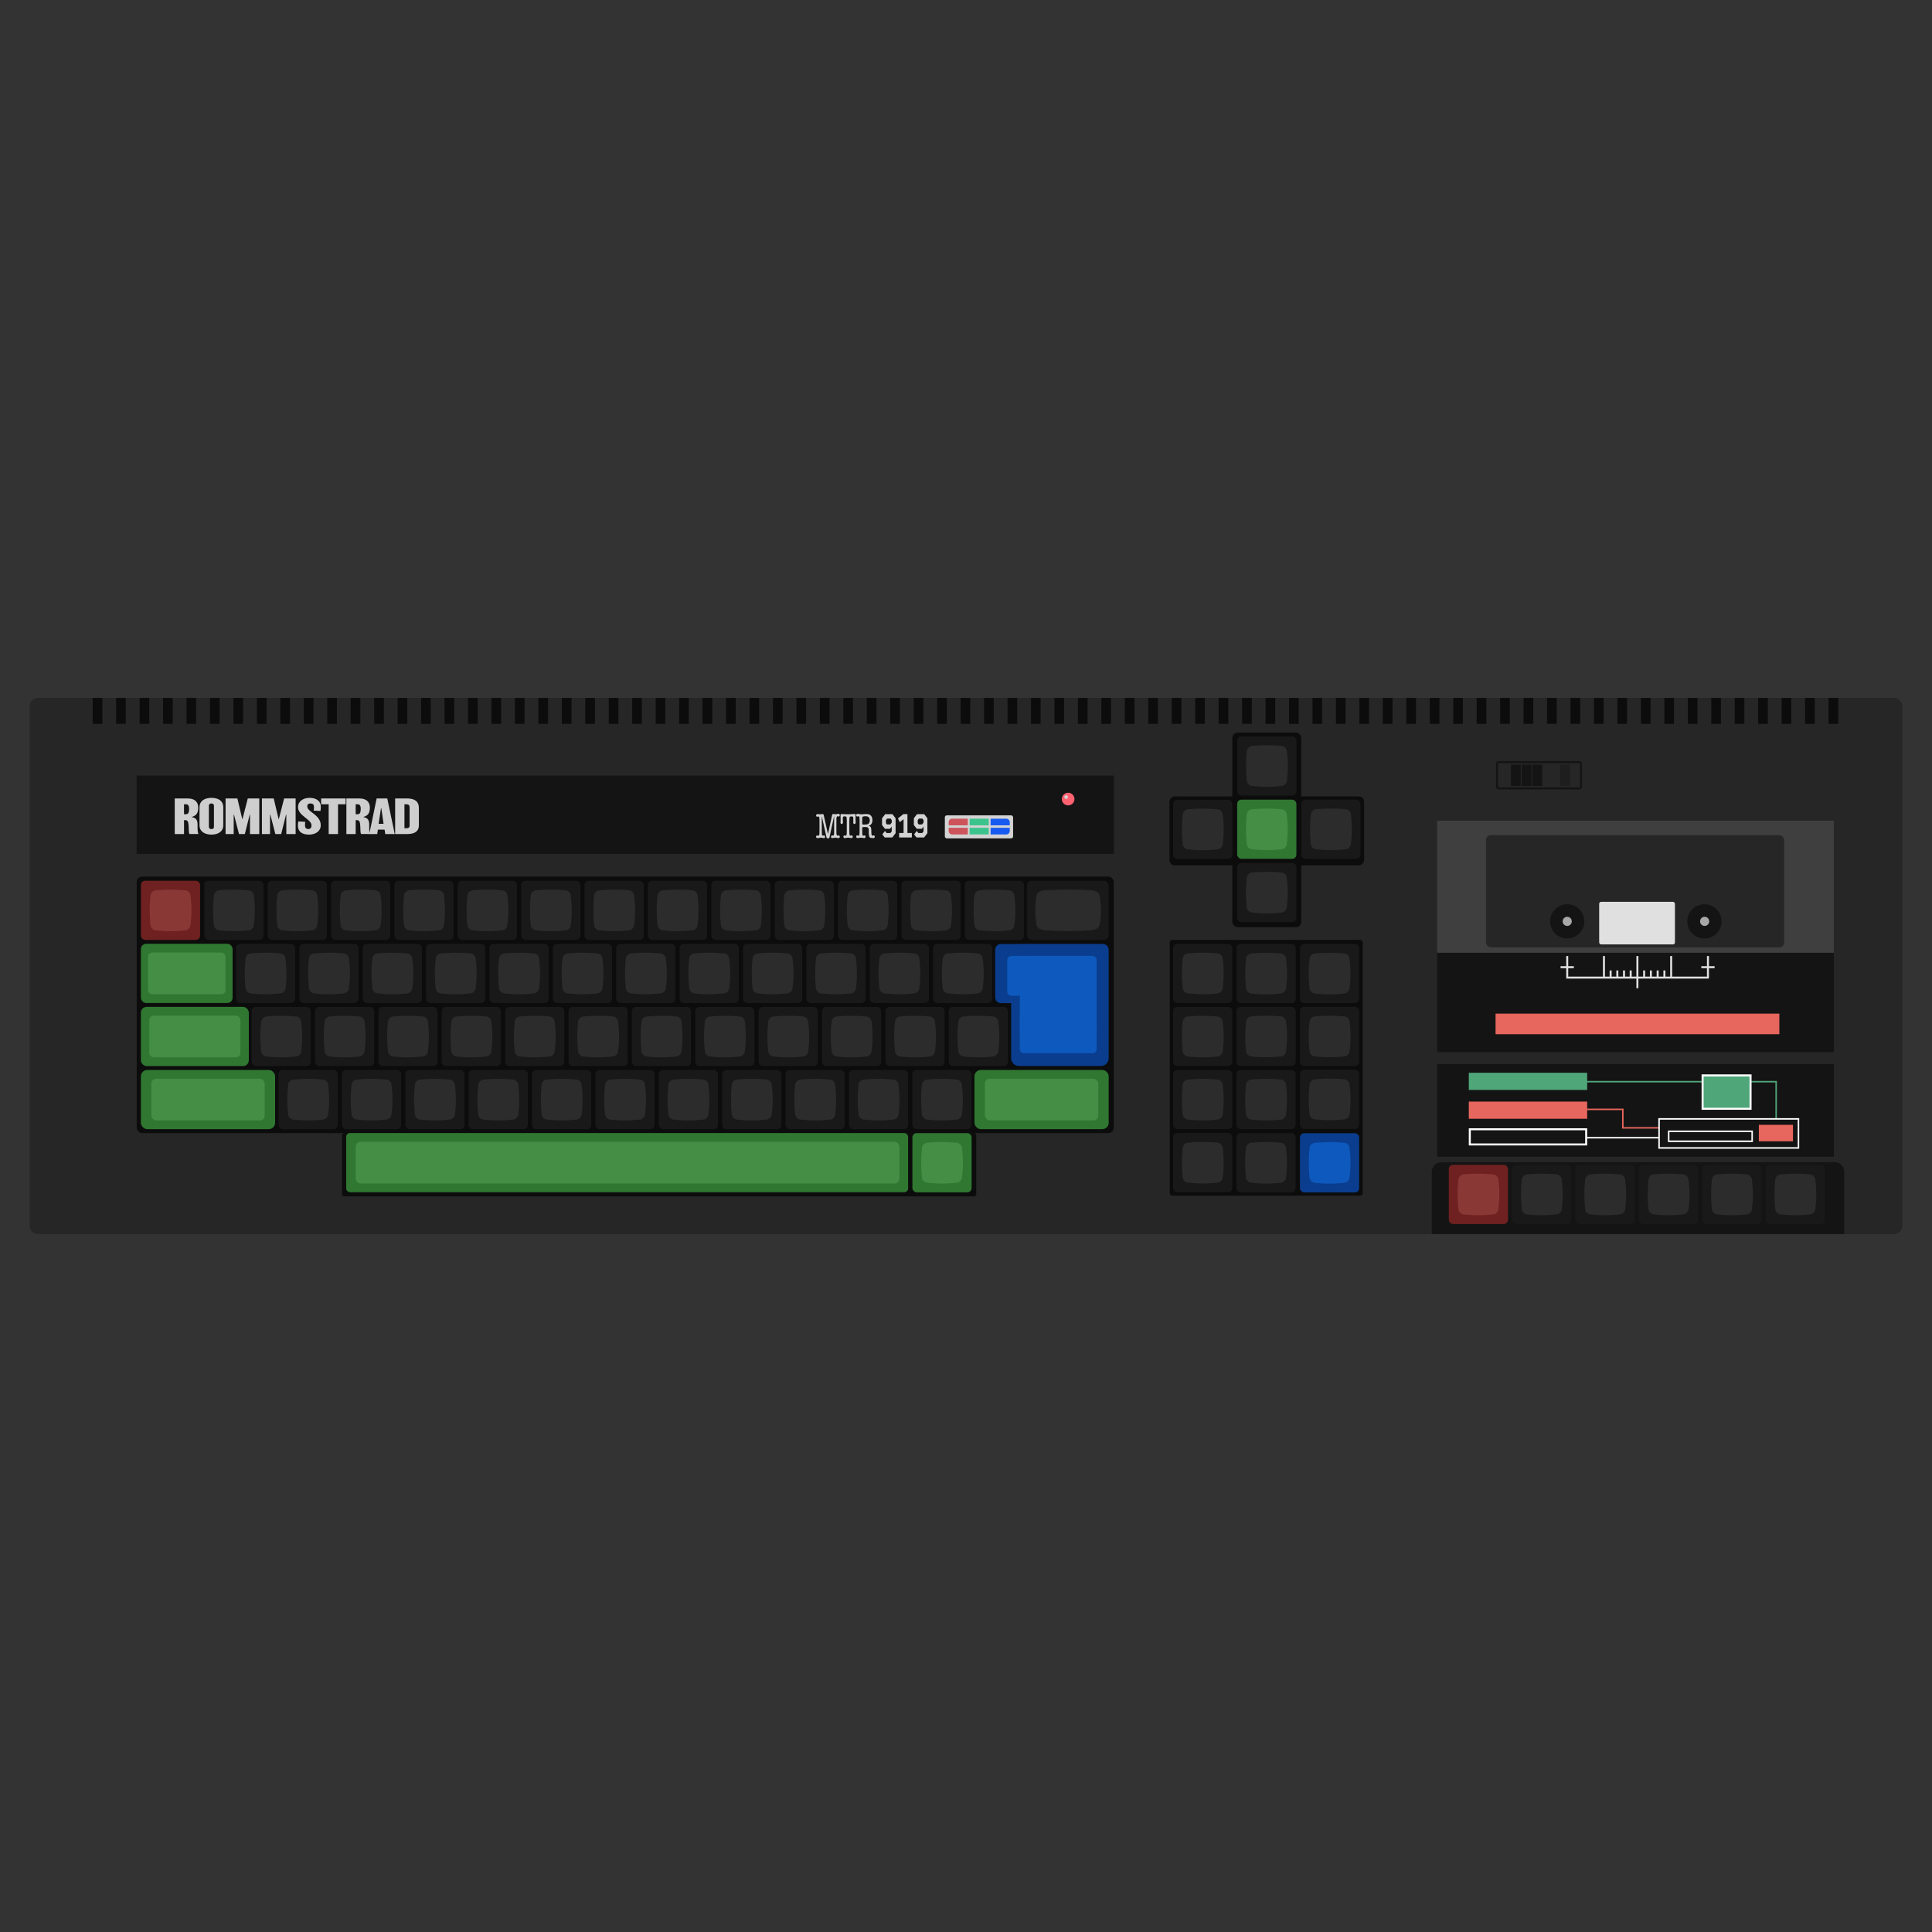<svg xmlns="http://www.w3.org/2000/svg" viewBox="0 0 1000 1000"><rect x="0" y="0" width="1000" height="1000" fill="#333333" stroke="none"/><defs><style>.cls-7{fill:#2c2c2c}.cls-8{fill:#141414}.cls-11{fill:#0c0c0c}.cls-12{fill:#fff}.cls-14{fill:#cecece}.cls-15{fill:#262626}.cls-17{fill:#0e59bd}.cls-18{fill:#8a3836}.cls-19{fill:#d3d3d3}.cls-21{fill:#6e2120}.cls-22{fill:#e7665d}.cls-23{fill:#a8a8a8}.cls-24{fill:#191919}.cls-25{fill:#4fa679}.cls-26{fill:#307731}.cls-28{fill:#0a3d8d}.cls-30{fill:#458e45}</style></defs><g id="Words"><path d="M984.6 365.53v268.96a4.3 4.3 0 0 1-4.3 4.3H19.69c-2.38 0-4.3-1.92-4.3-4.3V365.53c0-2.38 1.92-4.31 4.3-4.31H980.3c2.37 0 4.3 1.93 4.3 4.31" class="cls-15"/><rect width="505.72" height="132.81" x="70.76" y="453.7" class="cls-11" rx="2.8" ry="2.8"/><rect width="99.9" height="132.37" x="605.45" y="486.5" class="cls-11" rx="1.24" ry="1.24"/><rect width="35.69" height="100.75" x="637.84" y="379.17" class="cls-11" rx="2.8" ry="2.8"/><rect width="35.69" height="100.75" x="637.84" y="379.69" class="cls-11" rx="2.8" ry="2.8" transform="rotate(-90 655.685 430.065)"/><rect width="328.28" height="32.78" x="177.04" y="586.46" class="cls-11" rx="1.12" ry="1.12"/><path d="M954.57 606.46v32.32H741.09v-32.32c0-2.72 2.22-4.91 4.98-4.91H949.6c2.74 0 4.98 2.19 4.98 4.91Z" class="cls-8"/><rect width="30.64" height="30.64" x="72.93" y="455.86" class="cls-21" rx="2.18" ry="2.18"/><path d="M95.56 481.56q-7.305.825-14.61 0a3.07 3.07 0 0 1-3.07-3.07q-.78-7.275 0-14.61c0-1.7 1.38-3.07 3.07-3.07 4.97-.43 9.85-.45 14.61 0 1.7 0 3.07 1.38 3.07 3.07.62 4.96.64 9.84 0 14.61 0 1.7-1.38 3.07-3.07 3.07" class="cls-18"/><rect width="30.64" height="30.64" x="105.74" y="455.86" class="cls-24" rx="2.18" ry="2.18"/><path d="M128.36 481.56q-7.305.825-14.61 0a3.07 3.07 0 0 1-3.07-3.07q-.78-7.275 0-14.61c0-1.7 1.38-3.07 3.07-3.07 4.97-.43 9.85-.45 14.61 0 1.7 0 3.07 1.38 3.07 3.07.62 4.96.64 9.84 0 14.61 0 1.7-1.38 3.07-3.07 3.07" class="cls-7"/><rect width="30.64" height="30.64" x="138.54" y="455.86" class="cls-24" rx="2.18" ry="2.18"/><path d="M161.16 481.56q-7.305.825-14.61 0a3.07 3.07 0 0 1-3.07-3.07q-.78-7.275 0-14.61c0-1.7 1.38-3.07 3.07-3.07 4.97-.43 9.85-.45 14.61 0 1.7 0 3.07 1.38 3.07 3.07.62 4.96.64 9.84 0 14.61 0 1.7-1.38 3.07-3.07 3.07" class="cls-7"/><rect width="30.64" height="30.64" x="171.34" y="455.86" class="cls-24" rx="2.18" ry="2.18"/><path d="M193.97 481.56q-7.305.825-14.61 0a3.07 3.07 0 0 1-3.07-3.07q-.78-7.275 0-14.61c0-1.7 1.38-3.07 3.07-3.07 4.97-.43 9.85-.45 14.61 0 1.7 0 3.07 1.38 3.07 3.07.62 4.96.64 9.84 0 14.61 0 1.7-1.38 3.07-3.07 3.07" class="cls-7"/><rect width="30.64" height="30.64" x="204.15" y="455.86" class="cls-24" rx="2.18" ry="2.18"/><path d="M226.77 481.56q-7.305.825-14.61 0a3.07 3.07 0 0 1-3.07-3.07q-.78-7.275 0-14.61c0-1.7 1.38-3.07 3.07-3.07 4.97-.43 9.85-.45 14.61 0 1.7 0 3.07 1.38 3.07 3.07.62 4.96.64 9.84 0 14.61 0 1.7-1.38 3.07-3.07 3.07" class="cls-7"/><rect width="30.64" height="30.64" x="236.95" y="455.86" class="cls-24" rx="2.18" ry="2.18"/><path d="M259.58 481.56q-7.305.825-14.61 0a3.07 3.07 0 0 1-3.07-3.07q-.78-7.275 0-14.61c0-1.7 1.38-3.07 3.07-3.07 4.97-.43 9.85-.45 14.61 0 1.7 0 3.07 1.38 3.07 3.07.62 4.96.64 9.84 0 14.61 0 1.7-1.38 3.07-3.07 3.07" class="cls-7"/><rect width="30.64" height="30.64" x="749.9" y="602.9" class="cls-21" rx="2.18" ry="2.18"/><path d="M772.53 628.59q-7.305.825-14.61 0a3.07 3.07 0 0 1-3.07-3.07q-.78-7.275 0-14.61c0-1.7 1.38-3.07 3.07-3.07 4.97-.43 9.85-.45 14.61 0 1.7 0 3.07 1.38 3.07 3.07.62 4.96.64 9.84 0 14.61 0 1.7-1.38 3.07-3.07 3.07" class="cls-18"/><rect width="30.64" height="30.64" x="782.71" y="602.9" class="cls-24" rx="2.18" ry="2.18"/><path d="M805.33 628.59q-7.305.825-14.61 0a3.07 3.07 0 0 1-3.07-3.07q-.78-7.275 0-14.61c0-1.7 1.38-3.07 3.07-3.07 4.97-.43 9.85-.45 14.61 0 1.7 0 3.07 1.38 3.07 3.07.62 4.96.64 9.84 0 14.61 0 1.7-1.38 3.07-3.07 3.07" class="cls-7"/><rect width="30.64" height="30.64" x="815.51" y="602.9" class="cls-24" rx="2.18" ry="2.18"/><path d="M838.14 628.59q-7.305.825-14.61 0a3.07 3.07 0 0 1-3.07-3.07q-.78-7.275 0-14.61c0-1.7 1.38-3.07 3.07-3.07 4.97-.43 9.85-.45 14.61 0 1.7 0 3.07 1.38 3.07 3.07.62 4.96.64 9.84 0 14.61 0 1.7-1.38 3.07-3.07 3.07" class="cls-7"/><rect width="30.64" height="30.64" x="848.31" y="602.9" class="cls-24" rx="2.18" ry="2.18"/><path d="M870.94 628.59q-7.305.825-14.61 0a3.07 3.07 0 0 1-3.07-3.07q-.78-7.275 0-14.61c0-1.7 1.38-3.07 3.07-3.07 4.97-.43 9.85-.45 14.61 0 1.7 0 3.07 1.38 3.07 3.07.62 4.96.64 9.84 0 14.61 0 1.7-1.38 3.07-3.07 3.07" class="cls-7"/><rect width="30.64" height="30.64" x="881.12" y="602.9" class="cls-24" rx="2.18" ry="2.18"/><path d="M903.74 628.59q-7.305.825-14.61 0a3.07 3.07 0 0 1-3.07-3.07q-.78-7.275 0-14.61c0-1.7 1.38-3.07 3.07-3.07 4.97-.43 9.85-.45 14.61 0 1.7 0 3.07 1.38 3.07 3.07.62 4.96.64 9.84 0 14.61 0 1.7-1.38 3.07-3.07 3.07" class="cls-7"/><rect width="30.64" height="30.64" x="913.92" y="602.9" class="cls-24" rx="2.18" ry="2.18"/><path d="M936.55 628.59q-7.305.825-14.61 0a3.07 3.07 0 0 1-3.07-3.07q-.78-7.275 0-14.61c0-1.7 1.38-3.07 3.07-3.07 4.97-.43 9.85-.45 14.61 0 1.7 0 3.07 1.38 3.07 3.07.62 4.96.64 9.84 0 14.61 0 1.7-1.38 3.07-3.07 3.07" class="cls-7"/><rect width="30.64" height="30.64" x="269.76" y="455.86" class="cls-24" rx="2.18" ry="2.18"/><path d="M292.38 481.56q-7.305.825-14.61 0a3.07 3.07 0 0 1-3.07-3.07q-.78-7.275 0-14.61c0-1.7 1.38-3.07 3.07-3.07 4.97-.43 9.85-.45 14.61 0 1.7 0 3.07 1.38 3.07 3.07.62 4.96.64 9.84 0 14.61 0 1.7-1.38 3.07-3.07 3.07" class="cls-7"/><rect width="30.64" height="30.64" x="302.56" y="455.86" class="cls-24" rx="2.18" ry="2.18"/><path d="M325.18 481.56q-7.305.825-14.61 0a3.07 3.07 0 0 1-3.07-3.07q-.78-7.275 0-14.61c0-1.7 1.38-3.07 3.07-3.07 4.97-.43 9.85-.45 14.61 0 1.7 0 3.07 1.38 3.07 3.07.62 4.96.64 9.84 0 14.61 0 1.7-1.38 3.07-3.07 3.07" class="cls-7"/><rect width="30.64" height="30.64" x="335.36" y="455.86" class="cls-24" rx="2.18" ry="2.18"/><path d="M357.99 481.56q-7.305.825-14.61 0a3.07 3.07 0 0 1-3.07-3.07q-.78-7.275 0-14.61c0-1.7 1.38-3.07 3.07-3.07 4.97-.43 9.85-.45 14.61 0 1.7 0 3.07 1.38 3.07 3.07.62 4.96.64 9.84 0 14.61 0 1.7-1.38 3.07-3.07 3.07" class="cls-7"/><rect width="30.64" height="30.64" x="368.17" y="455.86" class="cls-24" rx="2.18" ry="2.18"/><path d="M390.79 481.56q-7.305.825-14.61 0a3.07 3.07 0 0 1-3.07-3.07q-.78-7.275 0-14.61c0-1.7 1.38-3.07 3.07-3.07 4.97-.43 9.85-.45 14.61 0 1.7 0 3.07 1.38 3.07 3.07.62 4.96.64 9.84 0 14.61 0 1.7-1.38 3.07-3.07 3.07" class="cls-7"/><rect width="30.64" height="30.64" x="400.97" y="455.86" class="cls-24" rx="2.18" ry="2.18"/><path d="M423.6 481.56q-7.305.825-14.61 0a3.07 3.07 0 0 1-3.07-3.07q-.78-7.275 0-14.61c0-1.7 1.38-3.07 3.07-3.07 4.97-.43 9.85-.45 14.61 0 1.7 0 3.07 1.38 3.07 3.07.62 4.96.64 9.84 0 14.61 0 1.7-1.38 3.07-3.07 3.07" class="cls-7"/><rect width="30.64" height="30.64" x="433.77" y="455.86" class="cls-24" rx="2.18" ry="2.18"/><path d="M456.4 481.56q-7.305.825-14.61 0a3.07 3.07 0 0 1-3.07-3.07q-.78-7.275 0-14.61c0-1.7 1.38-3.07 3.07-3.07 4.97-.43 9.85-.45 14.61 0 1.7 0 3.07 1.38 3.07 3.07.62 4.96.64 9.84 0 14.61 0 1.7-1.38 3.07-3.07 3.07" class="cls-7"/><rect width="30.64" height="30.64" x="466.58" y="455.86" class="cls-24" rx="2.18" ry="2.18"/><path d="M489.2 481.56q-7.305.825-14.61 0a3.07 3.07 0 0 1-3.07-3.07q-.78-7.275 0-14.61c0-1.7 1.38-3.07 3.07-3.07 4.97-.43 9.85-.45 14.61 0 1.7 0 3.07 1.38 3.07 3.07.62 4.96.64 9.84 0 14.61 0 1.7-1.38 3.07-3.07 3.07" class="cls-7"/><rect width="30.64" height="30.64" x="122.14" y="488.51" class="cls-24" rx="2.18" ry="2.18"/><path d="M144.76 514.21q-7.305.825-14.61 0a3.07 3.07 0 0 1-3.07-3.07q-.78-7.275 0-14.61c0-1.7 1.38-3.07 3.07-3.07 4.97-.43 9.85-.45 14.61 0 1.7 0 3.07 1.38 3.07 3.07.62 4.96.64 9.84 0 14.61 0 1.7-1.38 3.07-3.07 3.07" class="cls-7"/><rect width="30.64" height="30.64" x="154.94" y="488.51" class="cls-24" rx="2.18" ry="2.18"/><path d="M177.57 514.21q-7.305.825-14.61 0a3.07 3.07 0 0 1-3.07-3.07q-.78-7.275 0-14.61c0-1.7 1.38-3.07 3.07-3.07 4.97-.43 9.85-.45 14.61 0 1.7 0 3.07 1.38 3.07 3.07.62 4.96.64 9.84 0 14.61 0 1.7-1.38 3.07-3.07 3.07" class="cls-7"/><rect width="30.64" height="30.64" x="187.75" y="488.51" class="cls-24" rx="2.18" ry="2.18"/><path d="M210.37 514.21q-7.305.825-14.61 0a3.07 3.07 0 0 1-3.07-3.07q-.78-7.275 0-14.61c0-1.7 1.38-3.07 3.07-3.07 4.97-.43 9.85-.45 14.61 0 1.7 0 3.07 1.38 3.07 3.07.62 4.96.64 9.84 0 14.61 0 1.7-1.38 3.07-3.07 3.07" class="cls-7"/><rect width="30.64" height="30.64" x="220.55" y="488.51" class="cls-24" rx="2.18" ry="2.18"/><path d="M243.17 514.21q-7.305.825-14.61 0a3.07 3.07 0 0 1-3.07-3.07q-.78-7.275 0-14.61c0-1.7 1.38-3.07 3.07-3.07 4.97-.43 9.85-.45 14.61 0 1.7 0 3.07 1.38 3.07 3.07.62 4.96.64 9.84 0 14.61 0 1.7-1.38 3.07-3.07 3.07" class="cls-7"/><rect width="30.64" height="30.64" x="253.35" y="488.51" class="cls-24" rx="2.18" ry="2.18"/><path d="M275.98 514.21q-7.305.825-14.61 0a3.07 3.07 0 0 1-3.07-3.07q-.78-7.275 0-14.61c0-1.7 1.38-3.07 3.07-3.07 4.97-.43 9.85-.45 14.61 0 1.7 0 3.07 1.38 3.07 3.07.62 4.96.64 9.84 0 14.61 0 1.7-1.38 3.07-3.07 3.07" class="cls-7"/><rect width="30.64" height="30.64" x="286.16" y="488.51" class="cls-24" rx="2.18" ry="2.18"/><path d="M308.78 514.21q-7.305.825-14.61 0a3.07 3.07 0 0 1-3.07-3.07q-.78-7.275 0-14.61c0-1.7 1.38-3.07 3.07-3.07 4.97-.43 9.85-.45 14.61 0 1.7 0 3.07 1.38 3.07 3.07.62 4.96.64 9.84 0 14.61 0 1.7-1.38 3.07-3.07 3.07" class="cls-7"/><rect width="30.64" height="30.64" x="318.96" y="488.51" class="cls-24" rx="2.18" ry="2.18"/><path d="M341.59 514.21q-7.305.825-14.61 0a3.07 3.07 0 0 1-3.07-3.07q-.78-7.275 0-14.61c0-1.7 1.38-3.07 3.07-3.07 4.97-.43 9.85-.45 14.61 0 1.7 0 3.07 1.38 3.07 3.07.62 4.96.64 9.84 0 14.61 0 1.7-1.38 3.07-3.07 3.07" class="cls-7"/><rect width="30.64" height="30.64" x="351.76" y="488.51" class="cls-24" rx="2.18" ry="2.18"/><path d="M374.39 514.21q-7.305.825-14.61 0a3.07 3.07 0 0 1-3.07-3.07q-.78-7.275 0-14.61c0-1.7 1.38-3.07 3.07-3.07 4.97-.43 9.85-.45 14.61 0 1.7 0 3.07 1.38 3.07 3.07.62 4.96.64 9.84 0 14.61 0 1.7-1.38 3.07-3.07 3.07" class="cls-7"/><rect width="30.64" height="30.64" x="384.57" y="488.51" class="cls-24" rx="2.18" ry="2.18"/><path d="M407.19 514.21q-7.305.825-14.61 0a3.07 3.07 0 0 1-3.07-3.07q-.78-7.275 0-14.61c0-1.7 1.38-3.07 3.07-3.07 4.97-.43 9.85-.45 14.61 0 1.7 0 3.07 1.38 3.07 3.07.62 4.96.64 9.84 0 14.61 0 1.7-1.38 3.07-3.07 3.07" class="cls-7"/><rect width="30.64" height="30.64" x="417.37" y="488.51" class="cls-24" rx="2.18" ry="2.18"/><path d="M440 514.21q-7.305.825-14.61 0a3.07 3.07 0 0 1-3.07-3.07q-.78-7.275 0-14.61c0-1.7 1.38-3.07 3.07-3.07 4.97-.43 9.85-.45 14.61 0 1.7 0 3.07 1.38 3.07 3.07.62 4.96.64 9.84 0 14.61 0 1.7-1.38 3.07-3.07 3.07" class="cls-7"/><rect width="30.64" height="30.64" x="450.18" y="488.51" class="cls-24" rx="2.18" ry="2.18"/><path d="M472.8 514.21q-7.305.825-14.61 0a3.07 3.07 0 0 1-3.07-3.07q-.78-7.275 0-14.61c0-1.7 1.38-3.07 3.07-3.07 4.97-.43 9.85-.45 14.61 0 1.7 0 3.07 1.38 3.07 3.07.62 4.96.64 9.84 0 14.61 0 1.7-1.38 3.07-3.07 3.07" class="cls-7"/><rect width="30.64" height="30.64" x="482.98" y="488.51" class="cls-24" rx="2.18" ry="2.18"/><path d="M505.61 514.21q-7.305.825-14.61 0a3.07 3.07 0 0 1-3.07-3.07q-.78-7.275 0-14.61c0-1.7 1.38-3.07 3.07-3.07 4.97-.43 9.85-.45 14.61 0 1.7 0 3.07 1.38 3.07 3.07.62 4.96.64 9.84 0 14.61 0 1.7-1.38 3.07-3.07 3.07" class="cls-7"/><rect width="30.64" height="30.64" x="130.23" y="521.16" class="cls-24" rx="2.18" ry="2.18"/><path d="M152.86 546.86q-7.305.825-14.61 0a3.07 3.07 0 0 1-3.07-3.07q-.78-7.275 0-14.61c0-1.7 1.38-3.07 3.07-3.07 4.97-.43 9.85-.45 14.61 0 1.7 0 3.07 1.38 3.07 3.07.62 4.96.64 9.84 0 14.61 0 1.7-1.38 3.07-3.07 3.07" class="cls-7"/><rect width="30.64" height="30.64" x="163.04" y="521.16" class="cls-24" rx="2.18" ry="2.18"/><path d="M185.66 546.86q-7.305.825-14.61 0a3.07 3.07 0 0 1-3.07-3.07q-.78-7.275 0-14.61c0-1.7 1.38-3.07 3.07-3.07 4.97-.43 9.85-.45 14.61 0 1.7 0 3.07 1.38 3.07 3.07.62 4.96.64 9.84 0 14.61 0 1.7-1.38 3.07-3.07 3.07" class="cls-7"/><rect width="30.64" height="30.64" x="195.84" y="521.16" class="cls-24" rx="2.18" ry="2.18"/><path d="M218.46 546.86q-7.305.825-14.61 0a3.07 3.07 0 0 1-3.07-3.07q-.78-7.275 0-14.61c0-1.7 1.38-3.07 3.07-3.07 4.97-.43 9.85-.45 14.61 0 1.7 0 3.07 1.38 3.07 3.07.62 4.96.64 9.84 0 14.61 0 1.7-1.38 3.07-3.07 3.07" class="cls-7"/><rect width="30.64" height="30.64" x="228.64" y="521.16" class="cls-24" rx="2.18" ry="2.18"/><path d="M251.27 546.86q-7.305.825-14.61 0a3.07 3.07 0 0 1-3.07-3.07q-.78-7.275 0-14.61c0-1.7 1.38-3.07 3.07-3.07 4.97-.43 9.85-.45 14.61 0 1.7 0 3.07 1.38 3.07 3.07.62 4.96.64 9.84 0 14.61 0 1.7-1.38 3.07-3.07 3.07" class="cls-7"/><rect width="30.64" height="30.64" x="261.45" y="521.16" class="cls-24" rx="2.18" ry="2.18"/><path d="M284.07 546.86q-7.305.825-14.61 0a3.07 3.07 0 0 1-3.07-3.07q-.78-7.275 0-14.61c0-1.7 1.38-3.07 3.07-3.07 4.97-.43 9.85-.45 14.61 0 1.7 0 3.07 1.38 3.07 3.07.62 4.96.64 9.84 0 14.61 0 1.7-1.38 3.07-3.07 3.07" class="cls-7"/><rect width="30.64" height="30.64" x="294.25" y="521.16" class="cls-24" rx="2.18" ry="2.18"/><path d="M316.88 546.86q-7.305.825-14.61 0a3.07 3.07 0 0 1-3.07-3.07q-.78-7.275 0-14.61c0-1.7 1.38-3.07 3.07-3.07 4.97-.43 9.85-.45 14.61 0 1.7 0 3.07 1.38 3.07 3.07.62 4.96.64 9.84 0 14.61 0 1.7-1.38 3.07-3.07 3.07" class="cls-7"/><rect width="30.64" height="30.64" x="327.06" y="521.16" class="cls-24" rx="2.18" ry="2.18"/><path d="M349.68 546.86q-7.305.825-14.61 0a3.07 3.07 0 0 1-3.07-3.07q-.78-7.275 0-14.61c0-1.7 1.38-3.07 3.07-3.07 4.97-.43 9.85-.45 14.61 0 1.7 0 3.07 1.38 3.07 3.07.62 4.96.64 9.84 0 14.61 0 1.7-1.38 3.07-3.07 3.07" class="cls-7"/><rect width="30.64" height="30.64" x="359.86" y="521.16" class="cls-24" rx="2.18" ry="2.18"/><path d="M382.48 546.86q-7.305.825-14.61 0a3.07 3.07 0 0 1-3.07-3.07q-.78-7.275 0-14.61c0-1.7 1.38-3.07 3.07-3.07 4.97-.43 9.85-.45 14.61 0 1.7 0 3.07 1.38 3.07 3.07.62 4.96.64 9.84 0 14.61 0 1.7-1.38 3.07-3.07 3.07" class="cls-7"/><rect width="30.64" height="30.64" x="392.66" y="521.16" class="cls-24" rx="2.18" ry="2.18"/><path d="M415.29 546.86q-7.305.825-14.61 0a3.07 3.07 0 0 1-3.07-3.07q-.78-7.275 0-14.61c0-1.7 1.38-3.07 3.07-3.07 4.97-.43 9.85-.45 14.61 0 1.7 0 3.07 1.38 3.07 3.07.62 4.96.64 9.84 0 14.61 0 1.7-1.38 3.07-3.07 3.07" class="cls-7"/><rect width="30.64" height="30.64" x="425.47" y="521.16" class="cls-24" rx="2.18" ry="2.18"/><path d="M448.09 546.86q-7.305.825-14.61 0a3.07 3.07 0 0 1-3.07-3.07q-.78-7.275 0-14.61c0-1.7 1.38-3.07 3.07-3.07 4.97-.43 9.85-.45 14.61 0 1.7 0 3.07 1.38 3.07 3.07.62 4.96.64 9.84 0 14.61 0 1.7-1.38 3.07-3.07 3.07" class="cls-7"/><rect width="30.64" height="30.64" x="458.27" y="521.16" class="cls-24" rx="2.18" ry="2.18"/><path d="M480.9 546.86q-7.305.825-14.61 0a3.07 3.07 0 0 1-3.07-3.07q-.78-7.275 0-14.61c0-1.7 1.38-3.07 3.07-3.07 4.97-.43 9.85-.45 14.61 0 1.7 0 3.07 1.38 3.07 3.07.62 4.96.64 9.84 0 14.61 0 1.7-1.38 3.07-3.07 3.07" class="cls-7"/><rect width="30.64" height="30.64" x="144.17" y="553.81" class="cls-24" rx="2.18" ry="2.18"/><path d="M166.8 579.51q-7.305.825-14.61 0a3.07 3.07 0 0 1-3.07-3.07q-.78-7.275 0-14.61c0-1.7 1.38-3.07 3.07-3.07 4.97-.43 9.85-.45 14.61 0 1.7 0 3.07 1.38 3.07 3.07.62 4.96.64 9.84 0 14.61 0 1.7-1.38 3.07-3.07 3.07" class="cls-7"/><rect width="30.64" height="30.64" x="176.98" y="553.81" class="cls-24" rx="2.18" ry="2.18"/><path d="M199.6 579.51q-7.305.825-14.61 0a3.07 3.07 0 0 1-3.07-3.07q-.78-7.275 0-14.61c0-1.7 1.38-3.07 3.07-3.07 4.97-.43 9.85-.45 14.61 0 1.7 0 3.07 1.38 3.07 3.07.62 4.96.64 9.84 0 14.61 0 1.7-1.38 3.07-3.07 3.07" class="cls-7"/><rect width="30.64" height="30.64" x="209.78" y="553.81" class="cls-24" rx="2.18" ry="2.18"/><path d="M232.4 579.51q-7.305.825-14.61 0a3.07 3.07 0 0 1-3.07-3.07q-.78-7.275 0-14.61c0-1.7 1.38-3.07 3.07-3.07 4.97-.43 9.85-.45 14.61 0 1.7 0 3.07 1.38 3.07 3.07.62 4.96.64 9.84 0 14.61 0 1.7-1.38 3.07-3.07 3.07" class="cls-7"/><rect width="30.64" height="30.64" x="242.58" y="553.81" class="cls-24" rx="2.18" ry="2.18"/><path d="M265.21 579.51q-7.305.825-14.61 0a3.07 3.07 0 0 1-3.07-3.07q-.78-7.275 0-14.61c0-1.7 1.38-3.07 3.07-3.07 4.97-.43 9.85-.45 14.61 0 1.7 0 3.07 1.38 3.07 3.07.62 4.96.64 9.84 0 14.61 0 1.7-1.38 3.07-3.07 3.07" class="cls-7"/><rect width="30.64" height="30.64" x="275.39" y="553.81" class="cls-24" rx="2.18" ry="2.18"/><path d="M298.01 579.51q-7.305.825-14.61 0a3.07 3.07 0 0 1-3.07-3.07q-.78-7.275 0-14.61c0-1.7 1.38-3.07 3.07-3.07 4.97-.43 9.85-.45 14.61 0 1.7 0 3.07 1.38 3.07 3.07.62 4.96.64 9.84 0 14.61 0 1.7-1.38 3.07-3.07 3.07" class="cls-7"/><rect width="30.64" height="30.64" x="308.19" y="553.81" class="cls-24" rx="2.18" ry="2.18"/><path d="M330.82 579.51q-7.305.825-14.61 0a3.07 3.07 0 0 1-3.07-3.07q-.78-7.275 0-14.61c0-1.7 1.38-3.07 3.07-3.07 4.97-.43 9.85-.45 14.61 0 1.7 0 3.07 1.38 3.07 3.07.62 4.96.64 9.84 0 14.61 0 1.7-1.38 3.07-3.07 3.07" class="cls-7"/><rect width="30.64" height="30.64" x="341" y="553.81" class="cls-24" rx="2.18" ry="2.18"/><path d="M363.62 579.51q-7.305.825-14.61 0a3.07 3.07 0 0 1-3.07-3.07q-.78-7.275 0-14.61c0-1.7 1.38-3.07 3.07-3.07 4.97-.43 9.85-.45 14.61 0 1.7 0 3.07 1.38 3.07 3.07.62 4.96.64 9.84 0 14.61 0 1.7-1.38 3.07-3.07 3.07" class="cls-7"/><rect width="30.64" height="30.64" x="373.8" y="553.81" class="cls-24" rx="2.18" ry="2.18"/><path d="M396.42 579.51q-7.305.825-14.61 0a3.07 3.07 0 0 1-3.07-3.07q-.78-7.275 0-14.61c0-1.7 1.38-3.07 3.07-3.07 4.97-.43 9.85-.45 14.61 0 1.7 0 3.07 1.38 3.07 3.07.62 4.96.64 9.84 0 14.61 0 1.7-1.38 3.07-3.07 3.07" class="cls-7"/><rect width="30.64" height="30.64" x="406.6" y="553.81" class="cls-24" rx="2.18" ry="2.18"/><path d="M429.23 579.51q-7.305.825-14.61 0a3.07 3.07 0 0 1-3.07-3.07q-.78-7.275 0-14.61c0-1.7 1.38-3.07 3.07-3.07 4.97-.43 9.85-.45 14.61 0 1.7 0 3.07 1.38 3.07 3.07.62 4.96.64 9.84 0 14.61 0 1.7-1.38 3.07-3.07 3.07" class="cls-7"/><rect width="30.64" height="30.64" x="439.41" y="553.81" class="cls-24" rx="2.18" ry="2.18"/><path d="M462.03 579.51q-7.305.825-14.61 0a3.07 3.07 0 0 1-3.07-3.07q-.78-7.275 0-14.61c0-1.7 1.38-3.07 3.07-3.07 4.97-.43 9.85-.45 14.61 0 1.7 0 3.07 1.38 3.07 3.07.62 4.96.64 9.84 0 14.61 0 1.7-1.38 3.07-3.07 3.07" class="cls-7"/><rect width="30.64" height="30.64" x="472.21" y="553.81" class="cls-24" rx="2.18" ry="2.18"/><path d="M494.84 579.51q-7.305.825-14.61 0a3.07 3.07 0 0 1-3.07-3.07q-.78-7.275 0-14.61c0-1.7 1.38-3.07 3.07-3.07 4.97-.43 9.85-.45 14.61 0 1.7 0 3.07 1.38 3.07 3.07.62 4.96.64 9.84 0 14.61 0 1.7-1.38 3.07-3.07 3.07" class="cls-7"/><rect width="30.64" height="30.64" x="472.25" y="586.5" class="cls-26" rx="2.18" ry="2.18"/><rect width="69.47" height="30.64" x="504.38" y="553.81" class="cls-26" rx="3.28" ry="3.28"/><path d="M570.84 488.6h-.59c-.14-.01-.27-.04-.41-.04h-42.45c-.14 0-.27.03-.41.04h-8.88c-1.66 0-3.01 1.35-3.01 3.01v24.61c0 1.66 1.35 3.01 3.01 3.01h5.27v28.51c0 2.22 1.8 4.01 4.01 4.01h42.45c2.22 0 4.01-1.8 4.01-4.01V491.6c0-1.66-1.35-3.01-3.01-3.01Z" class="cls-28"/><path d="M565.24 494.78h-.46c-.11 0-.21-.03-.32-.03h-33.44c-.11 0-.21.02-.32.03h-6.99c-1.31 0-2.37.91-2.37 2.03v16.61c0 1.12 1.06 2.03 2.37 2.03h4.15v19.25c0 1.5 1.42 2.71 3.16 2.71h33.44c1.75 0 3.16-1.21 3.16-2.71v-37.9c0-1.12-1.06-2.03-2.37-2.03Z" class="cls-17"/><rect width="58.68" height="21.59" x="509.78" y="558.34" class="cls-30" rx="2.53" ry="2.53"/><rect width="39.76" height="19.88" x="527.85" y="525.27" class="cls-17" rx="2" ry="2"/><rect width="69.47" height="30.64" x="72.93" y="553.81" class="cls-26" rx="3.28" ry="3.28"/><rect width="58.68" height="21.59" x="78.33" y="558.34" class="cls-30" rx="2.53" ry="2.53"/><rect width="290.86" height="30.64" x="179.18" y="586.46" class="cls-26" rx="1.98" ry="1.98"/><rect width="281.47" height="21.59" x="184.11" y="590.99" class="cls-30" rx="2.61" ry="2.61"/><rect width="55.85" height="30.64" x="72.93" y="521.16" class="cls-26" rx="2.94" ry="2.94"/><rect width="47.17" height="21.59" x="77.27" y="525.69" class="cls-30" rx="2.27" ry="2.27"/><rect width="47.46" height="30.64" x="72.93" y="488.51" class="cls-26" rx="2.71" ry="2.71"/><rect width="40.09" height="21.59" x="76.62" y="493.04" class="cls-30" rx="2.09" ry="2.09"/><path d="M494.88 612.2q-7.305.825-14.61 0a3.07 3.07 0 0 1-3.07-3.07q-.78-7.275 0-14.61c0-1.7 1.38-3.07 3.07-3.07 4.97-.43 9.85-.45 14.61 0 1.7 0 3.07 1.38 3.07 3.07.62 4.96.64 9.84 0 14.61 0 1.7-1.38 3.07-3.07 3.07" class="cls-30"/><rect width="30.64" height="30.64" x="491.07" y="521.16" class="cls-24" rx="2.18" ry="2.18"/><path d="M513.7 546.86q-7.305.825-14.61 0a3.07 3.07 0 0 1-3.07-3.07q-.78-7.275 0-14.61c0-1.7 1.38-3.07 3.07-3.07 4.97-.43 9.85-.45 14.61 0 1.7 0 3.07 1.38 3.07 3.07.62 4.96.64 9.84 0 14.61 0 1.7-1.38 3.07-3.07 3.07" class="cls-7"/><rect width="30.64" height="30.64" x="499.38" y="455.86" class="cls-24" rx="2.18" ry="2.18"/><path d="M522.01 481.56q-7.305.825-14.61 0a3.07 3.07 0 0 1-3.07-3.07q-.78-7.275 0-14.61c0-1.7 1.38-3.07 3.07-3.07 4.97-.43 9.85-.45 14.61 0 1.7 0 3.07 1.38 3.07 3.07.62 4.96.64 9.84 0 14.61 0 1.7-1.38 3.07-3.07 3.07" class="cls-7"/><rect width="30.64" height="30.64" x="640.41" y="381.15" class="cls-24" rx="2.18" ry="2.18"/><path d="M663.03 406.84q-7.305.825-14.61 0a3.07 3.07 0 0 1-3.07-3.07q-.78-7.275 0-14.61c0-1.7 1.38-3.07 3.07-3.07 4.97-.43 9.85-.45 14.61 0 1.7 0 3.07 1.38 3.07 3.07.62 4.96.64 9.84 0 14.61 0 1.7-1.38 3.07-3.07 3.07" class="cls-7"/><rect width="30.64" height="30.64" x="640.37" y="446.65" class="cls-24" rx="2.18" ry="2.18"/><path d="M662.99 472.35q-7.305.825-14.61 0a3.07 3.07 0 0 1-3.07-3.07q-.78-7.275 0-14.61c0-1.7 1.38-3.07 3.07-3.07 4.97-.43 9.85-.45 14.61 0 1.7 0 3.07 1.38 3.07 3.07.62 4.96.64 9.84 0 14.61 0 1.7-1.38 3.07-3.07 3.07" class="cls-7"/><rect width="30.64" height="30.64" x="607.2" y="488.51" class="cls-24" rx="2.18" ry="2.18"/><path d="M629.83 514.21q-7.305.825-14.61 0a3.07 3.07 0 0 1-3.07-3.07q-.78-7.275 0-14.61c0-1.7 1.38-3.07 3.07-3.07 4.97-.43 9.85-.45 14.61 0 1.7 0 3.07 1.38 3.07 3.07.62 4.96.64 9.84 0 14.61 0 1.7-1.38 3.07-3.07 3.07" class="cls-7"/><rect width="30.64" height="30.64" x="607.2" y="521.16" class="cls-24" rx="2.18" ry="2.18"/><path d="M629.83 546.86q-7.305.825-14.61 0a3.07 3.07 0 0 1-3.07-3.07q-.78-7.275 0-14.61c0-1.7 1.38-3.07 3.07-3.07 4.97-.43 9.85-.45 14.61 0 1.7 0 3.07 1.38 3.07 3.07.62 4.96.64 9.84 0 14.61 0 1.7-1.38 3.07-3.07 3.07" class="cls-7"/><rect width="30.64" height="30.64" x="607.2" y="553.81" class="cls-24" rx="2.18" ry="2.18"/><path d="M629.83 579.51q-7.305.825-14.61 0a3.07 3.07 0 0 1-3.07-3.07q-.78-7.275 0-14.61c0-1.7 1.38-3.07 3.07-3.07 4.97-.43 9.85-.45 14.61 0 1.7 0 3.07 1.38 3.07 3.07.62 4.96.64 9.84 0 14.61 0 1.7-1.38 3.07-3.07 3.07" class="cls-7"/><rect width="30.64" height="30.64" x="607.2" y="586.46" class="cls-24" rx="2.18" ry="2.18"/><path d="M629.83 612.16q-7.305.825-14.61 0a3.07 3.07 0 0 1-3.07-3.07q-.78-7.275 0-14.61c0-1.7 1.38-3.07 3.07-3.07 4.97-.43 9.85-.45 14.61 0 1.7 0 3.07 1.38 3.07 3.07.62 4.96.64 9.84 0 14.61 0 1.7-1.38 3.07-3.07 3.07" class="cls-7"/><rect width="30.64" height="30.64" x="639.97" y="586.5" class="cls-24" rx="2.18" ry="2.18"/><path d="M662.59 612.2q-7.305.825-14.61 0a3.07 3.07 0 0 1-3.07-3.07q-.78-7.275 0-14.61c0-1.7 1.38-3.07 3.07-3.07 4.97-.43 9.85-.45 14.61 0 1.7 0 3.07 1.38 3.07 3.07.62 4.96.64 9.84 0 14.61 0 1.7-1.38 3.07-3.07 3.07" class="cls-7"/><rect width="30.64" height="30.64" x="639.97" y="553.81" class="cls-24" rx="2.18" ry="2.18"/><path d="M662.59 579.51q-7.305.825-14.61 0a3.07 3.07 0 0 1-3.07-3.07q-.78-7.275 0-14.61c0-1.7 1.38-3.07 3.07-3.07 4.97-.43 9.85-.45 14.61 0 1.7 0 3.07 1.38 3.07 3.07.62 4.96.64 9.84 0 14.61 0 1.7-1.38 3.07-3.07 3.07" class="cls-7"/><rect width="30.64" height="30.64" x="640.01" y="521.12" class="cls-24" rx="2.18" ry="2.18"/><path d="M662.63 546.82q-7.305.825-14.61 0a3.07 3.07 0 0 1-3.07-3.07q-.78-7.275 0-14.61c0-1.7 1.38-3.07 3.07-3.07 4.97-.43 9.85-.45 14.61 0 1.7 0 3.07 1.38 3.07 3.07.62 4.96.64 9.84 0 14.61 0 1.7-1.38 3.07-3.07 3.07" class="cls-7"/><rect width="30.64" height="30.64" x="640.01" y="488.55" class="cls-24" rx="2.18" ry="2.18"/><path d="M662.63 514.25q-7.305.825-14.61 0a3.07 3.07 0 0 1-3.07-3.07q-.78-7.275 0-14.61c0-1.7 1.38-3.07 3.07-3.07 4.97-.43 9.85-.45 14.61 0 1.7 0 3.07 1.38 3.07 3.07.62 4.96.64 9.84 0 14.61 0 1.7-1.38 3.07-3.07 3.07" class="cls-7"/><rect width="30.64" height="30.64" x="672.86" y="488.55" class="cls-24" rx="2.18" ry="2.18"/><path d="M695.48 514.25q-7.305.825-14.61 0a3.07 3.07 0 0 1-3.07-3.07q-.78-7.275 0-14.61c0-1.7 1.38-3.07 3.07-3.07 4.97-.43 9.85-.45 14.61 0 1.7 0 3.07 1.38 3.07 3.07.62 4.96.64 9.84 0 14.61 0 1.7-1.38 3.07-3.07 3.07" class="cls-7"/><rect width="30.64" height="30.64" x="672.86" y="521.12" class="cls-24" rx="2.18" ry="2.18"/><path d="M695.48 546.82q-7.305.825-14.61 0a3.07 3.07 0 0 1-3.07-3.07q-.78-7.275 0-14.61c0-1.7 1.38-3.07 3.07-3.07 4.97-.43 9.85-.45 14.61 0 1.7 0 3.07 1.38 3.07 3.07.62 4.96.64 9.84 0 14.61 0 1.7-1.38 3.07-3.07 3.07" class="cls-7"/><rect width="30.64" height="30.64" x="672.86" y="553.69" class="cls-24" rx="2.18" ry="2.18"/><path d="M695.48 579.39q-7.305.825-14.61 0a3.07 3.07 0 0 1-3.07-3.07q-.78-7.275 0-14.61c0-1.7 1.38-3.07 3.07-3.07 4.97-.43 9.85-.45 14.61 0 1.7 0 3.07 1.38 3.07 3.07.62 4.96.64 9.84 0 14.61 0 1.7-1.38 3.07-3.07 3.07" class="cls-7"/><rect width="30.64" height="30.64" x="672.86" y="586.55" class="cls-28" rx="2.18" ry="2.18"/><path d="M695.48 612.24q-7.305.825-14.61 0a3.07 3.07 0 0 1-3.07-3.07q-.78-7.275 0-14.61c0-1.7 1.38-3.07 3.07-3.07 4.97-.43 9.85-.45 14.61 0 1.7 0 3.07 1.38 3.07 3.07.62 4.96.64 9.84 0 14.61 0 1.7-1.38 3.07-3.07 3.07" class="cls-17"/><rect width="30.64" height="30.64" x="673.53" y="413.9" class="cls-24" rx="2.18" ry="2.18"/><path d="M696.15 439.6q-7.305.825-14.61 0a3.07 3.07 0 0 1-3.07-3.07q-.78-7.275 0-14.61c0-1.7 1.38-3.07 3.07-3.07 4.97-.43 9.85-.45 14.61 0 1.7 0 3.07 1.38 3.07 3.07.62 4.96.64 9.84 0 14.61 0 1.7-1.38 3.07-3.07 3.07" class="cls-7"/><rect width="30.64" height="30.64" x="607.2" y="413.94" class="cls-24" rx="2.18" ry="2.18"/><path d="M629.83 439.64q-7.305.825-14.61 0a3.07 3.07 0 0 1-3.07-3.07q-.78-7.275 0-14.61c0-1.7 1.38-3.07 3.07-3.07 4.97-.43 9.85-.45 14.61 0 1.7 0 3.07 1.38 3.07 3.07.62 4.96.64 9.84 0 14.61 0 1.7-1.38 3.07-3.07 3.07" class="cls-7"/><rect width="30.64" height="30.64" x="640.37" y="413.9" class="cls-26" rx="2.18" ry="2.18"/><path d="M662.99 439.6q-7.305.825-14.61 0a3.07 3.07 0 0 1-3.07-3.07q-.78-7.275 0-14.61c0-1.7 1.38-3.07 3.07-3.07 4.97-.43 9.85-.45 14.61 0 1.7 0 3.07 1.38 3.07 3.07.62 4.96.64 9.84 0 14.61 0 1.7-1.38 3.07-3.07 3.07" class="cls-30"/><rect width="42.33" height="30.64" x="531.52" y="455.86" class="cls-24" rx="2.56" ry="2.56"/><path d="M564.32 481.52c-7.68.55-15.35.55-23.03 0-2.67 0-4.84-1.38-4.84-3.07q-1.23-7.275 0-14.61c0-1.7 2.17-3.07 4.84-3.07 7.84-.43 15.52-.45 23.03 0 2.67 0 4.84 1.38 4.84 3.07.97 4.96 1.01 9.84 0 14.61 0 1.7-2.17 3.07-4.84 3.07" class="cls-7"/><path d="M743.88 550.74h205.31v47.97H743.88z" class="cls-8"/><path d="M760.25 555.26h61.27v8.89h-61.27z" class="cls-25"/><path d="M760.25 570.18h61.27v8.89h-61.27z" class="cls-22"/><path d="M743.88 493.12h205.31v51.43H743.88z" class="cls-8"/><path d="M774.1 524.65h146.89v10.66H774.1zm136.28 57.56h17.67v8.53h-17.67z" class="cls-22"/><path d="M820.48 585.02v6.82h-59.2v-6.82zm1.04-1.03h-61.27v8.89h61.27z" class="cls-12"/><path d="M821.15 559.88h98.18v19.11" style="fill:none;stroke-miterlimit:10;stroke-width:.77px;stroke:#4fa679"/><path d="M881.26 556.63h24.82v17.27h-24.82z" class="cls-25"/><path d="M905.55 557.15v16.23h-23.77v-16.23zm1.05-1.05h-25.86v18.32h25.86z" class="cls-12"/><path d="M821.15 574.2h18.82v9.57h18.71" style="fill:none;stroke-miterlimit:10;stroke-width:.77px;stroke:#e7665d"/><path d="M821.15 588.88h37.53" style="stroke:#fff;fill:none;stroke-miterlimit:10;stroke-width:.77px"/><path d="M930.49 579.53v14.25h-71.37v-14.25zm.78-.78h-72.93v15.82h72.93z" class="cls-12"/><path d="M906.52 585.94v4.39H864.1v-4.39zm.77-.77h-43.97v5.94h43.97z" class="cls-12"/><path d="M70.72 401.42h505.76v40.56H70.72z" class="cls-8"/><path d="M743.88 424.73h205.31v68.39H743.88z" style="fill:#3f3f3f"/><rect width="154.35" height="58.11" x="769.12" y="432.26" class="cls-15" rx="2.53" ry="2.53"/><rect width="39.21" height="22.06" x="827.73" y="466.78" rx="1.01" ry="1.01" style="fill:#e0e0e0"/><circle cx="882.2" cy="476.89" r="8.87" class="cls-8"/><circle cx="811.19" cy="476.89" r="8.87" class="cls-8"/><circle cx="811.19" cy="476.89" r="2.37" class="cls-23"/><circle cx="882.32" cy="476.89" r="2.37" class="cls-23"/><path d="M811.19 494.84V506h72.84v-11.16m-76.28 5.77h6.87m32.89 10.89v-16.66M864.99 506v-11.16m-3.5 10.87v-3.41m-3.49 3.41v-3.41m-3.5 3.41v-3.41m-3.5 3.41v-3.41m-6.95 3.41v-3.41m-3.46 3.41v-3.41m-3.46 3.41v-3.41m-3.47 3.41v-3.41m-3.46 3.7v-11.16m50.4 5.77h6.87" style="fill:none;stroke-miterlimit:10;stroke-width:1.03px;stroke:#e0e0e0"/><path d="M746.27 414.84h200.52a2.39 2.39 0 0 1 2.39 2.39v7.5H743.87v-7.5a2.39 2.39 0 0 1 2.39-2.39Z" class="cls-15"/><rect width="43.49" height="13.57" x="774.86" y="394.49" rx=".73" ry=".73" style="fill:none;stroke-miterlimit:10;stroke:#141414;stroke-width:1.03px"/><path d="M807.54 395.75h5.07v11.05h-5.07z" style="fill:#1e1e1e"/><path d="M782.08 395.75h5.07v11.05h-5.07zm5.6 0h5.07v11.05h-5.07zm5.48 0h5.07v11.05h-5.07z" class="cls-8"/><rect width="35.33" height="11.94" x="489.05" y="422.02" class="cls-19" rx="1.03" ry="1.03"/><path d="M492.85 423.74h8.08v3.46h-9.91v-1.64c0-1.01.82-1.83 1.83-1.83Zm-1.83 4.71h9.91v3.46h-8.08a1.83 1.83 0 0 1-1.83-1.83v-1.64Z" style="fill:#ce545b"/><path d="M522.65 427.21h-9.91v-3.46h8.08c1.01 0 1.83.82 1.83 1.83v1.64Zm-1.83 4.7h-8.08v-3.46h9.91v1.64c0 1.01-.82 1.83-1.83 1.83Z" style="fill:#175af1"/><path d="M501.86 423.74h9.91v3.46h-9.91zm0 4.71h9.91v3.46h-9.91z" style="fill:#3bc38e"/><path d="M49.01 362.25h2.94v11.38h-2.94zm437.11 0h2.93v11.38h-2.93zm-12.14 0h2.92v11.38h-2.92zm-12.15 0h2.93v11.38h-2.93zm-12.14 0h2.94v11.38h-2.94zm-12.14 0h2.93v11.38h-2.93zm-12.15 0h2.94v11.38h-2.94zm-12.13 0h2.93v11.38h-2.93zm-12.15 0h2.93v11.38h-2.93zm-12.14 0h2.93v11.38h-2.93zm-12.14 0h2.93v11.38h-2.93zm-12.14 0h2.92v11.38h-2.92zm-12.15 0h2.93v11.38h-2.93zm-12.13 0h2.92v11.38h-2.92zm-12.15 0h2.93v11.38h-2.93zm-12.14 0h2.93v11.38h-2.93zm-12.14 0h2.93v11.38h-2.93zm-12.15 0h2.94v11.38h-2.94zm-12.14 0h2.93v11.38h-2.93zm315.69 0h2.94v11.38h-2.94zm-12.14 0h2.93v11.38h-2.93zm-12.15 0h2.94v11.38h-2.94zm-12.13 0h2.93v11.38h-2.93zm-364.26 0h2.94v11.38h-2.94zm-12.14 0h2.93v11.38h-2.93zm-12.15 0h2.94v11.38h-2.94zm-12.13 0h2.93v11.38h-2.93zm-12.15 0h2.94v11.38h-2.94zm-12.14 0h2.93v11.38H134zm-12.13 0h2.92v11.38h-2.92zm-12.15 0h2.93v11.38h-2.93zm-12.14 0h2.92v11.38h-2.92zm-12.14 0h2.93v11.38h-2.93zm-12.15 0h2.94v11.38h-2.94zm-12.14 0h2.93v11.38h-2.93zm485.67 0h2.94v11.38h-2.94zm-12.14 0h2.93v11.38h-2.93zm-12.14 0h2.94v11.38h-2.94zm-12.14 0h2.93v11.38h-2.93zm-12.14 0h2.92v11.38h-2.92zm400.67 0h2.93v11.38h-2.93zm-12.14 0h2.94v11.38h-2.94zm-12.14 0h2.93v11.38h-2.93zm-12.14 0h2.92v11.38h-2.92zm-12.14 0h2.93v11.38h-2.93zm-12.14 0h2.92v11.38h-2.92zm-12.15 0h2.93v11.38h-2.93zm-12.14 0h2.94v11.38h-2.94zm-12.14 0h2.93v11.38h-2.93zm-24.28 0h2.93v11.38h-2.93zm-24.29 0h2.93v11.38h-2.93zm-24.28 0h2.93v11.38h-2.93zm-24.28 0h2.93v11.38h-2.93zm-24.29 0h2.93v11.38h-2.93zm-24.28 0h2.93v11.38h-2.93zm-24.28 0h2.93v11.38h-2.93zm157.83 0h2.94v11.38h-2.94zm-24.28 0h2.94v11.38h-2.94zm-24.28 0h2.94v11.38h-2.94zm-24.29 0h2.94v11.38h-2.94zm-24.28 0h2.94v11.38h-2.94zm-24.28 0h2.94v11.38h-2.94zm-24.29 0h2.94v11.38h-2.94zm-24.27 0h2.92v11.38h-2.92zm-12.15 0h2.93v11.38h-2.93zm339.97 0h2.93v11.38h-2.93zm-12.15 0h2.94v11.38h-2.94zm-12.13 0h2.93v11.38h-2.93zm-12.15 0h2.94v11.38h-2.94zm-643.51 0h2.94v11.38h-2.94zm-12.13 0h2.92v11.38h-2.92zm-12.16 0h2.94v11.38h-2.94zm-12.13 0h2.93v11.38h-2.93zm-12.15 0h2.94v11.38h-2.94zm-12.14 0h2.93v11.38h-2.93z" style="stroke-miterlimit:10;fill:#0c0c0c;stroke:#0c0c0c;stroke-width:2.07px"/><circle cx="552.87" cy="413.59" r="3.28" style="fill:#ff6170"/><circle cx="551.84" cy="412.56" r=".93" class="cls-19"/></g><g id="TEXT"><path d="M98.1 431.7c-.18-.19-.3-.56-.33-1.02-.06-1.65-.09-2.33-.15-3.44-.12-2.04-.6-2.74-1.72-2.74h-.64v7.2h-4.81v-18.42h6.71c3.45 0 5.44 1.67 5.44 4.7 0 2.59-.79 4.19-3.36 4.87v.07c2.51.44 3.02 1.72 3.02 4.12v1.38c0 1.72.18 2.71.45 3.27h-4.63Zm-1.88-15.41h-.97v5.16h.91c1.24 0 1.72-.75 1.72-2.81 0-1.87-.67-2.35-1.66-2.35m19.35 10.83c0 3.46-2.87 4.87-6.11 4.87s-6.2-1.41-6.2-4.87v-9.18c0-3.61 2.93-4.97 6.2-4.97s6.11 1.31 6.11 4.97zm-4.83-10.06c0-.75-.54-1.19-1.3-1.19-.82 0-1.33.41-1.33 1.19v10.9c0 .78.54 1.19 1.36 1.19s1.27-.39 1.27-1.16zm23.46 14.64h-4.81v-10.03h-.15l-2.51 10.03h-3.02l-2.57-9.96h-.18v9.96h-4.2v-18.42h6.11l2.51 10.61h.15l2.72-10.61h5.96v18.42Zm18.81 0h-4.81v-10.03h-.15l-2.51 10.03h-3.02l-2.57-9.96h-.18v9.96h-4.2v-18.42h6.11l2.51 10.61h.15l2.72-10.61h5.96v18.42Zm13-4.48c0 2.91-2.6 4.77-6.08 4.77-3.69 0-5.72-1.62-5.72-4.58 0-1.02.09-1.74.21-2.23l3.6.19c-.09.36-.15.97-.15 1.77 0 1.53.73 1.96 1.75 1.96s1.6-.68 1.6-1.53v-.27c0-1.33-.79-2.25-3.21-4.12-2.42-1.84-3.75-3.39-3.75-5.45v-.17c0-2.3 2.15-4.6 6.02-4.6s5.78 2.06 5.78 4.58c0 .75-.06 1.53-.18 2.21l-3.54-.19c.09-.41.18-1.09.18-1.74 0-1.58-.79-1.94-1.84-1.94s-1.63.48-1.63 1.38v.12c0 1.02.67 1.89 2.69 3.34 2.51 1.79 4.26 3.8 4.26 6.18v.31Zm12.88-10.93h-3.93v15.41h-4.84v-15.41h-3.9v-3h12.67zm8.05 15.41c-.18-.19-.3-.56-.33-1.02-.06-1.65-.09-2.33-.15-3.44-.12-2.04-.6-2.74-1.72-2.74h-.64v7.2h-4.81v-18.42H186c3.45 0 5.44 1.67 5.44 4.7 0 2.59-.79 4.19-3.36 4.87v.07c2.51.44 3.02 1.72 3.02 4.12v1.38c0 1.72.18 2.71.45 3.27h-4.63Zm-1.88-15.41h-.97v5.16h.91c1.24 0 1.72-.75 1.72-2.81 0-1.87-.67-2.35-1.66-2.35" class="cls-14"/><path d="M204.32 431.7h-4.9l-.36-2.3h-3.48l-.33 2.3h-4.11l3.81-18.42h5.5zm-5.8-5.31-1.15-8.04h-.18l-1.21 8.04zm18.29.85c0 3.05-2.21 4.46-5.96 4.46h-6.32v-18.42h6.2c3.99 0 6.08 1.62 6.08 4.87zm-4.81-9.18c0-1.31-.42-1.77-1.78-1.77h-.88v12.41h.88c1.18 0 1.78-.39 1.78-1.36z" class="cls-14"/><path d="m426.46 422.34 2.1 9.37 2.08-9.59c.12-.54.32-.82.59-.82-.01 0 .21.04.67.11.14.02.29.04.45.04.19 0 .46-.03.81-.1s.62-.1.81-.1c.21 0 .38.07.52.21s.2.32.2.53c0 .18-.06.33-.18.46s-.26.19-.44.19c-.07 0-.17-.02-.28-.05-.16-.05-.27-.08-.33-.08q-.45 0-.54 1.41v7.21c.06.93.24 1.39.54 1.39.02 0 .14-.01.33-.04.06-.02.15-.04.28-.04.17 0 .32.06.44.18s.18.26.18.44c0 .21-.07.39-.2.53-.14.14-.31.21-.52.21-.2 0-.49-.04-.86-.11-.38-.07-.67-.11-.86-.11s-.44.04-.77.11-.58.11-.75.11a.54.54 0 0 1-.42-.21.75.75 0 0 1-.18-.5c0-.43.22-.65.67-.65h.25s.08.06.15.06q.48 0 .51-.84l.04-.78v-8.55l-2.42 11.12c-.07.33-.32.5-.74.5-.45 0-.71-.17-.78-.5l-2.45-10.95v6.66c0 1.48.03 2.4.09 2.78s.21.57.45.57c.06 0 .15 0 .28-.03s.22-.03.28-.03c.41 0 .61.22.61.65 0 .47-.21.71-.63.71-.14 0-.36-.04-.67-.11s-.61-.11-.89-.11c-.2 0-.49.04-.87.11s-.68.11-.87.11c-.47 0-.71-.25-.71-.74 0-.41.2-.61.59-.61.12 0 .22.01.28.04.2.02.31.04.33.04.24 0 .38-.18.45-.55.06-.37.09-1.26.09-2.69v-3.42c0-1.43-.03-2.32-.09-2.69s-.21-.55-.45-.55c-.02 0-.14.01-.33.04-.06.02-.16.04-.28.04-.4 0-.59-.2-.59-.61 0-.21.07-.39.2-.53.14-.14.3-.21.5-.21.09 0 .29.02.59.06.11.02.33.04.65.04.17 0 .42-.02.74-.06s.56-.06.71-.06c.22 0 .38.12.48.35.02.07.08.29.17.65Zm13.16 1.73v5.22c0 1.43.03 2.32.09 2.69s.21.55.45.55c.04 0 .14-.01.32-.04.07-.02.17-.04.3-.04.4 0 .6.2.6.61 0 .21-.07.39-.2.53-.14.14-.3.21-.5.21-.11 0-.4-.04-.87-.13-.33-.06-.63-.09-.87-.09-.2 0-.49.04-.86.11s-.65.11-.83.11c-.2 0-.37-.07-.5-.21a.72.72 0 0 1-.2-.53c0-.41.2-.61.61-.61.11 0 .2.01.28.04.17.02.28.04.33.04.24 0 .38-.18.44-.55s.08-1.26.08-2.69v-4.38c0-1.04-.05-1.69-.15-1.96q-.15-.39-.78-.39c-.63 0-.73.06-.89.2-.16.13-.24.38-.24.73 0 .12.01.45.04.97.02.52.04.87.04 1.04 0 .66-.22.99-.65.99-.41 0-.61-.27-.61-.81 0 .01 0-.18.02-.57.02-.59.03-1.05.03-1.37 0-.2-.01-.56-.04-1.07-.01-.26-.02-.49-.02-.7 0-.43.19-.65.56-.65q.165 0 .81.06c.645.06 1.09.06 1.96.06H440c.53-.02.91-.04 1.15-.07q.63-.06 1.17-.06c.54 0 .56.21.56.63 0 .07 0 .28-.02.61q-.03.765-.03 1.32c0 .29.01.69.04 1.21.01.26.02.45.02.58 0 .56-.22.84-.65.84-.41 0-.61-.31-.61-.93 0-.04 0-.16.02-.36.01-.2.02-.37.02-.49v-1.12c0-.38-.07-.65-.21-.8s-.39-.22-.74-.22c-.51 0-.83.14-.95.41-.06.15-.09.51-.09 1.1Zm11.94.45q0 2.31-1.92 2.88c.54.21.9.45 1.06.72s.26.77.3 1.52v.86l.04.76c.02.85.22 1.28.58 1.28.06 0 .17-.02.32-.06s.23-.06.24-.06c.4 0 .6.22.6.65 0 .47-.26.71-.78.71h-.19l-.45-.06-.48-.02c-.46-.01-.77-.23-.93-.64-.16-.42-.25-1.24-.28-2.46v-.87c-.01-.66-.15-1.1-.41-1.33s-.76-.34-1.49-.34h-.15l-.93.04c-.17.01-.29.06-.33.15-.05.09-.07.29-.07.61v.45c0 1.43.03 2.32.09 2.69s.21.55.45.55c.02 0 .14-.02.33-.06.06-.04.15-.06.28-.06.4 0 .59.2.59.61 0 .21-.07.39-.2.53-.14.14-.3.21-.5.21-.17 0-.46-.03-.85-.09-.4-.06-.7-.09-.91-.09-.2 0-.48.03-.86.09q-.555.09-.84.09c-.2 0-.36-.07-.49-.21a.76.76 0 0 1-.2-.53c0-.41.2-.61.59-.61.12 0 .22.02.28.06q.3.06.33.06c.24 0 .38-.18.45-.55.06-.37.09-1.26.09-2.69v-3.54c0-1.44-.03-2.34-.09-2.71s-.21-.55-.45-.55q-.09 0-.3.06c-.14.04-.24.06-.32.06-.4 0-.59-.21-.59-.63 0-.48.24-.73.71-.73.2 0 .5.03.9.1s.71.1.92.1c.32 0 .81-.02 1.45-.06s1.13-.06 1.45-.06c.94 0 1.67.28 2.18.83s.77 1.34.77 2.37Zm-5.28 1.82c0 .27.13.42.39.43l.37.02s.1.02.19.02c.06 0 .17 0 .32-.02.56-.04 1-.07 1.34-.11.4-.1.71-.33.95-.71.24-.37.35-.82.35-1.36 0-1.41-.72-2.12-2.16-2.12-.64 0-1.1.07-1.36.2s-.39.37-.39.69zm17.28-2.82v7.73l-1.71 2.22h-3.93l-1.23-1.6 1.37-1.78.82 1.07h2.01l.67-.87v-2.43l-.86 1.12h-2.64l-1.51-1.95v-3.5l1.64-2.13h3.72l1.64 2.13Zm-1.99 2.22v-1.26l-.6-.78h-1.81l-.6.78v1.58l.52.67h1.72zm10.4 5.41v2.31h-6.57v-2.31h2.29v-7.14l-1.97 1.56-.93-1.97 2.79-2.22h2.11v9.77h2.29Zm8.05-7.63v7.73l-1.71 2.22h-3.93l-1.23-1.6 1.37-1.78.82 1.07h2.01l.67-.87v-2.43l-.86 1.12h-2.64l-1.51-1.95v-3.5l1.64-2.13h3.72l1.64 2.13Zm-1.99 2.22v-1.26l-.6-.78h-1.81l-.6.78v1.58l.52.67h1.72z" class="cls-19"/></g></svg>
